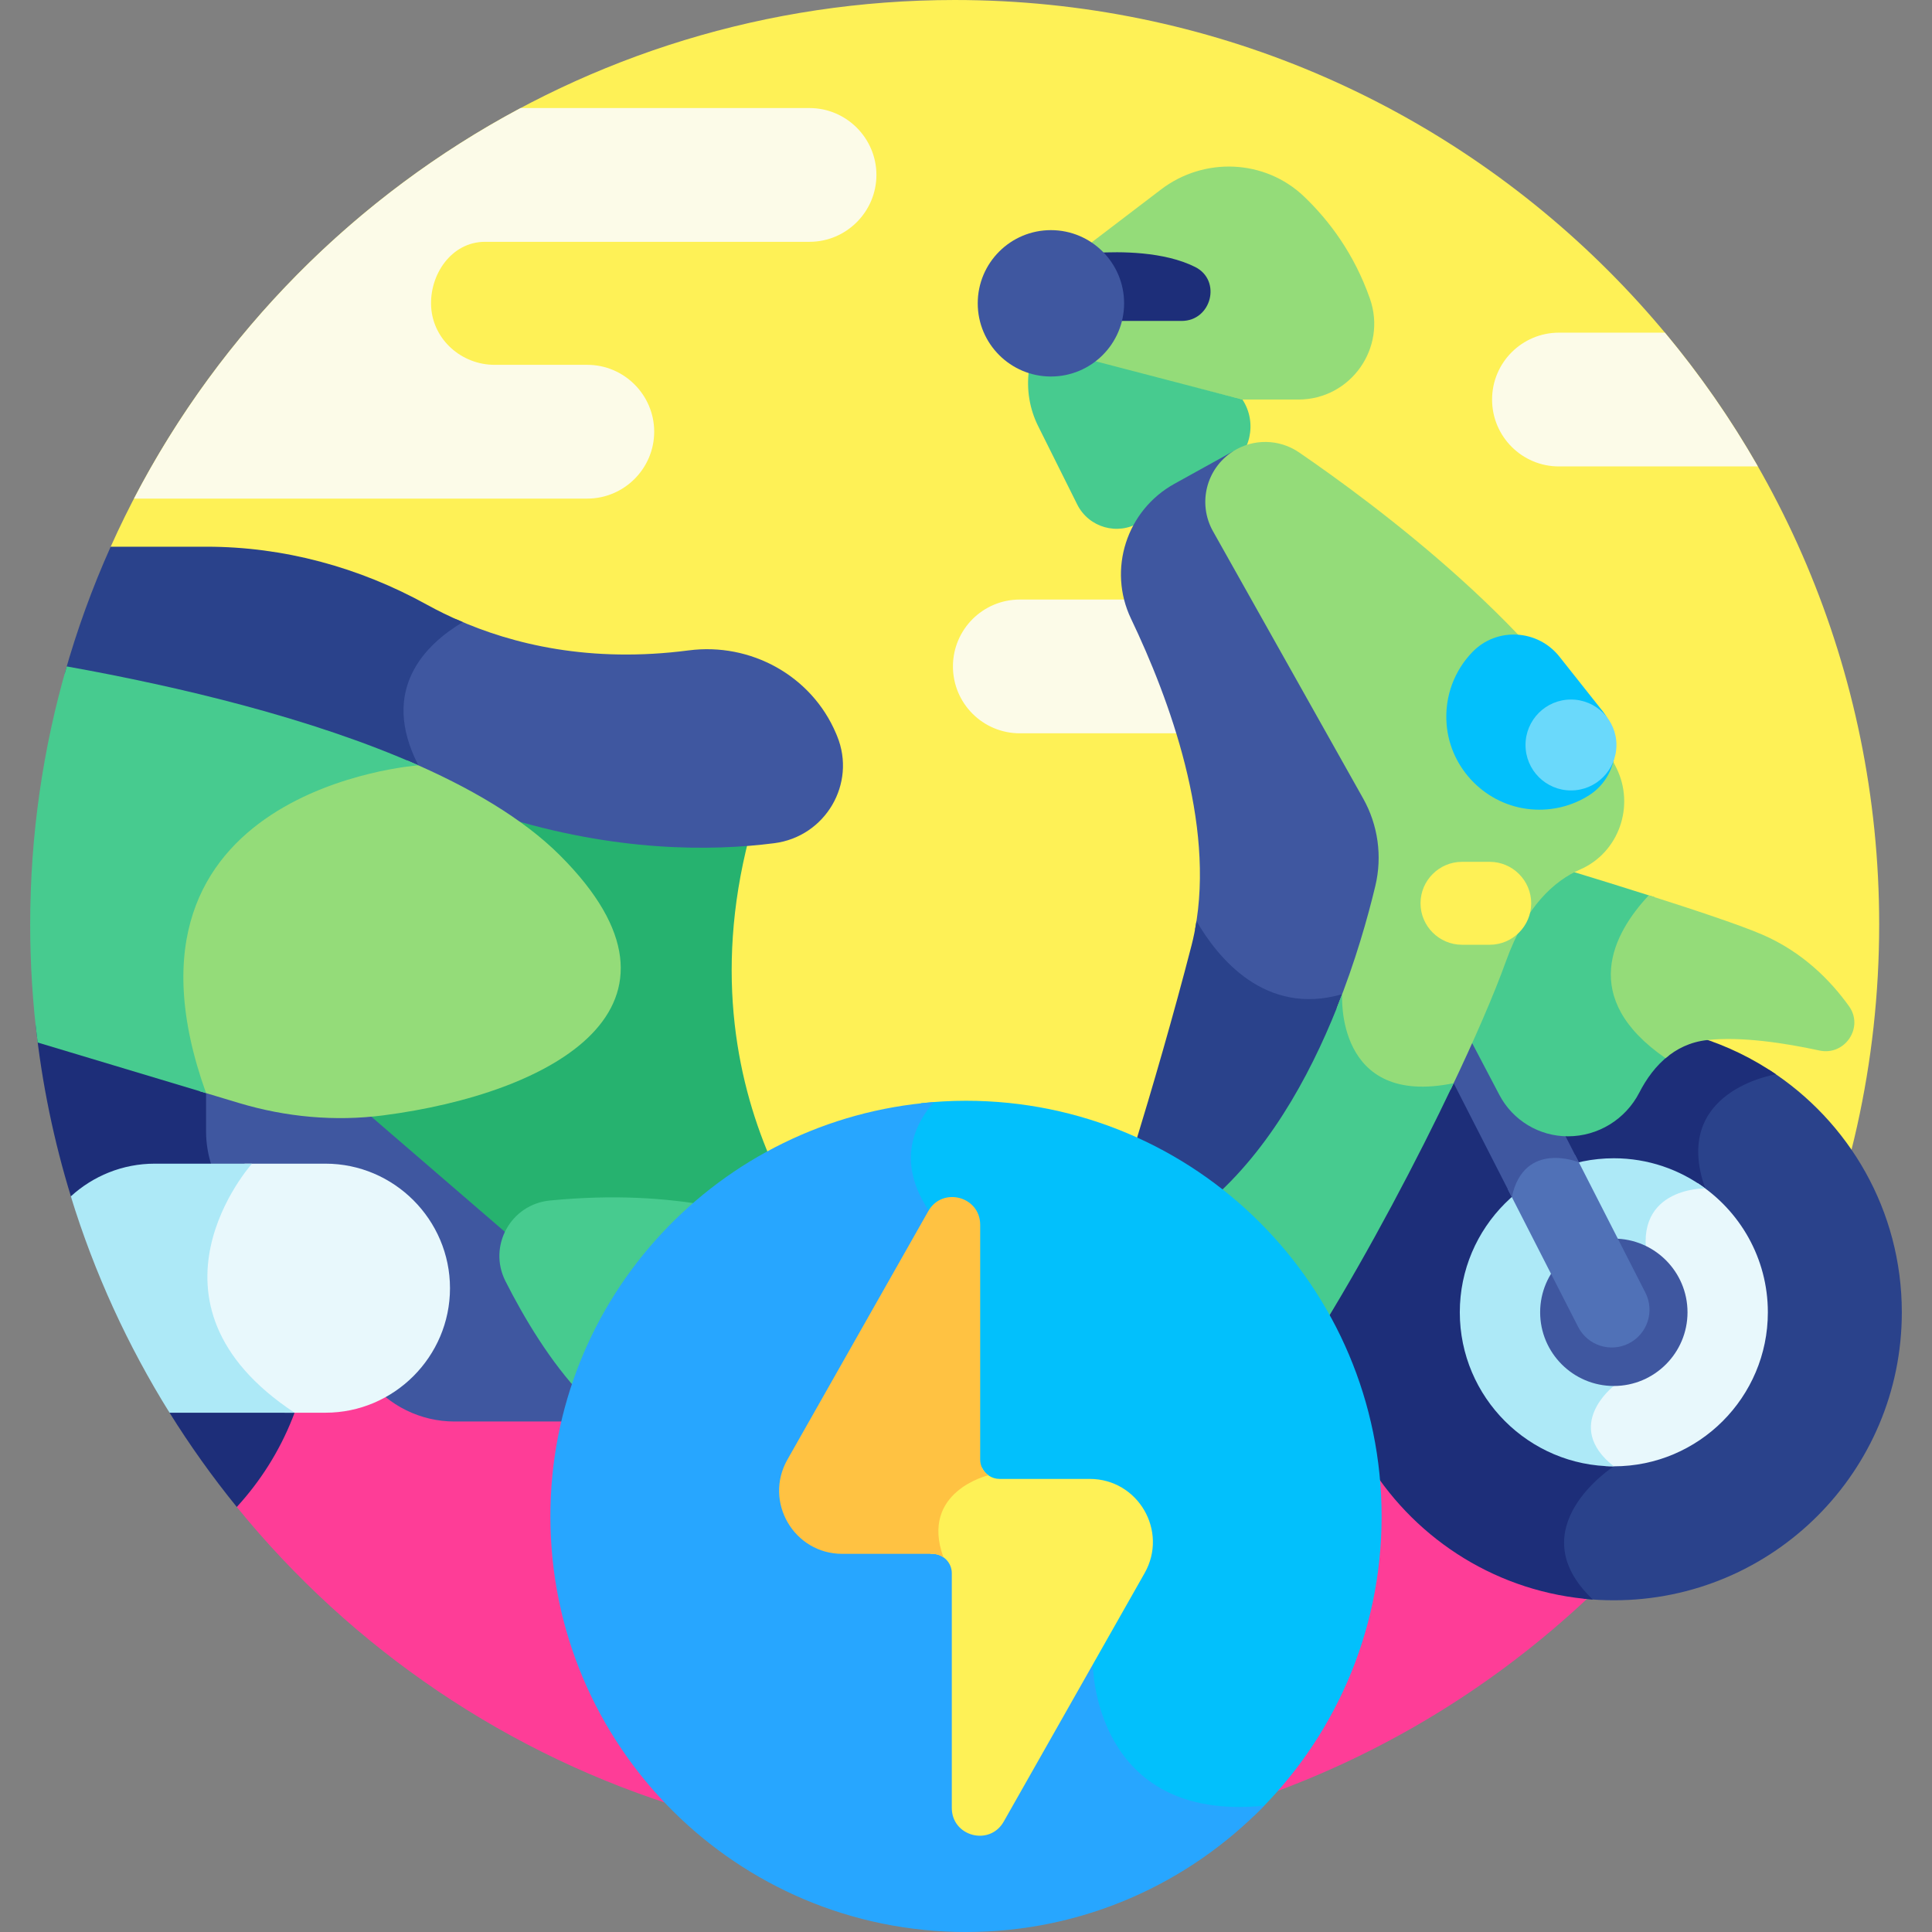 <svg id="Layer_1" enable-background="new 0 0 512 512" height="512" viewBox="0 0 512 512" width="512" xmlns="http://www.w3.org/2000/svg"><rect x="0" y="0" width="512" height="512" fill="#808080" stroke="none"/><g><path d="m475.452 347.772c14.464-31.256 22.55-66.066 22.55-102.77 0-135.311-109.691-245.002-245.002-245.002-99.644 0-185.386 59.488-223.669 144.884l26.645 202.888z" fill="#fef156"/><g fill="#fcfbe8"><path d="m35.506 132.133h120.14c9.749 0 17.725-7.977 17.725-17.725 0-9.749-7.976-17.725-17.725-17.725h-24.579c-8.713 0-16.262-6.613-16.803-15.31-.523-8.473 5.292-17.29 14.28-17.29h85.993c9.748 0 17.724-7.976 17.724-17.724 0-9.749-7.976-17.725-17.725-17.725h-76.557c-43.748 23.308-79.59 59.492-102.473 103.499z"/><path d="m310.376 158.884h-40.112c-9.789 0-17.725 7.936-17.725 17.725 0 9.789 7.936 17.725 17.725 17.725h40.521c10.324 0 18.66-8.945 17.64-19.468-.887-9.148-8.858-15.982-18.049-15.982z"/><path d="m441.211 88.159h-28.07c-9.789 0-17.724 7.936-17.724 17.725s7.936 17.725 17.724 17.725h52.713c-7.176-12.557-15.435-24.412-24.643-35.45z"/></g><path d="m149.366 402.364c0-19.936 5.443-38.598 14.915-54.592h-108.305l6.775 51.592c30.515 37.563 71.933 65.901 119.427 80.225-20.227-19.515-32.812-46.899-32.812-77.225z" fill="#fe3d97"/><path d="m349.052 347.772c9.472 15.995 14.915 34.656 14.915 54.592 0 28.537-11.143 54.468-29.311 73.69 62.415-22.063 113.222-68.695 140.796-128.282z" fill="#fe3d97"/><path d="m9.431 271.525c1.691 15.704 4.874 30.958 9.389 45.629l26.104 57.222c5.427 8.709 11.382 17.055 17.827 24.988 12.472-13.585 20.09-31.697 20.09-51.593.001-41.174-32.61-74.714-73.41-76.246z" fill="#1d2e79"/><path d="m154.906 368.251c-6.133-6.514-12.783-15.909-19.613-29.401-3.441-6.796.27-12.382.369-12.779-.379-.327-.418-.361-36.757-31.694-2.778-.009-16.328 2.149-35.147-3.508l-9.146-2.749v11.698c0 6.393 2.113 12.605 6.01 17.672l36.857 47.914c5.487 7.133 13.975 11.312 22.974 11.312h32.007c.702-2.867 1.516-5.692 2.446-8.465z" fill="#3f57a0"/><path d="m468.875 283.538c-3.7.857-12.974 3.712-17.636 11.51-3.06 5.117-3.517 11.335-1.368 18.503-3.051.318-8.771 1.527-12.31 6.06-3.164 4.053-3.795 9.715-1.873 16.83 5.437 20.121-8.232 29.218-8.814 29.594l-.105.074c-.271.207-6.622 5.163-6.667 12.094-.023 3.67 1.704 7.122 5.141 10.283-3.639 2.757-12.053 10.183-12.248 20.014-.105 5.277 2.184 10.361 6.801 15.185 2.593.267 5.223.408 7.887.408 42.151 0 76.32-34.169 76.32-76.32-.001-26.974-14.006-50.661-35.128-64.235z" fill="#2a428b"/><path d="m470.664 284.707c-12.242-8.36-27.039-13.255-42.982-13.255-42.15 0-76.32 34.169-76.32 76.32 0 1.461.051 2.91.132 4.351 5.877 11.069 9.875 23.286 11.563 36.231 12.579 19.989 34.16 33.736 59.062 35.532-19.946-18.923 5.563-35.293 5.563-35.293-13.681-10.79 0-21.294 0-21.294s15.264-9.749 9.456-31.249c-5.809-21.5 14.768-21.11 14.768-21.11-9.184-25.875 18.609-30.211 18.758-30.233z" fill="#1d2e79"/><path d="m449.866 313.533c.002.006.003.012.005.017-3.051.318-8.771 1.527-12.31 6.06-3.164 4.053-3.795 9.715-1.873 16.83 5.437 20.121-8.232 29.218-8.814 29.594l-.105.074c-.271.207-6.622 5.163-6.667 12.094-.023 3.67 1.704 7.122 5.141 10.283-.01.007-.022.017-.032.025.818.049 1.641.082 2.471.082 22.509 0 40.82-18.312 40.82-40.82 0-14.333-7.431-26.954-18.636-34.239z" fill="#e8f8fc"/><path d="m427.682 306.952c-22.508 0-40.819 18.312-40.819 40.819 0 22.509 18.312 40.82 40.819 40.82-13.681-10.79 0-21.294 0-21.294s15.264-9.749 9.456-31.249c-5.8-21.469 14.706-21.111 14.765-21.11-6.781-5.014-15.16-7.986-24.221-7.986z" fill="#ade9f7"/><path d="m86.253 308.384h-21.434c-3.074 3.801-13.227 17.812-11.063 34.664 1.52 11.83 8.815 22.362 21.664 31.336h10.833c18.15 0 33-14.85 33-33s-14.85-33-33-33z" fill="#e8f8fc"/><path d="m66.779 308.384h-25.781c-8.542 0-16.351 3.29-22.227 8.664 6.259 20.374 15.11 39.609 26.157 57.336h33.141c-44.294-29.248-11.29-66-11.29-66z" fill="#ade9f7"/><path d="m427.682 328.246c-10.767 0-19.526 8.759-19.526 19.526s8.759 19.526 19.526 19.526 19.526-8.759 19.526-19.526-8.759-19.526-19.526-19.526z" fill="#3f57a0"/><path d="m363.04 79.137c-4.168-11.893-10.807-20.698-17.444-27.046-10.364-9.913-26.502-10.574-37.907-1.88l-19.405 14.791c4.622 3.545 7.615 9.107 7.615 15.382 0 6.183-2.903 11.678-7.41 15.229l40.771 10.271h14.82c13.846 0 23.539-13.681 18.96-26.747z" fill="#94dc79"/><path d="m329.261 105.884-42.485-11.07c-2.981 1.868-6.494 2.964-10.271 2.964-1.275 0-2.519-.131-3.726-.366l-.092.666c-.701 5.085.149 10.263 2.439 14.857l10.344 20.745c3.058 6.133 10.72 8.322 16.556 4.729l23.151-14.251c6.263-3.856 8.11-12.12 4.084-18.274z" fill="#47cb8f"/><path d="m417.437 306.122c-2.411-.683-7.228-1.558-11.477.675-3.027 1.59-5.154 4.416-6.345 8.411l18.611 36.437c2.51 4.92 8.532 6.874 13.452 4.364s6.874-8.532 4.364-13.452z" fill="#5071b7"/><path d="m394.578 261.357c-2.751 6.906-6.298 14.977-10.381 23.663l16.448 32.202c3.282-15.16 17.763-9.2 17.764-9.2z" fill="#3f57a0"/><path d="m316.701 246.283c6.116 9.821 18.37 23.554 37.469 19.134.037 1.337.179 3.23.583 5.371 5.801-13.723 9.527-26.829 11.721-35.989 1.885-7.872.729-16.158-3.236-23.214l-39.784-70.798c-3.97-7.065-1.957-15.918 4.524-20.619l-1.245-.537-15.506 8.586c-12.672 7.016-17.742 22.689-11.493 35.757 10.213 21.358 22.268 54.227 16.967 82.309z" fill="#3f57a0"/><path d="m355.871 268.088c-.308-2.728-.183-4.616-.183-4.616-20.357 5.895-32.906-9.561-38.608-19.374-.337 2.161-.76 4.3-1.302 6.403-4.851 18.816-10.408 37.862-15.309 53.885 8.069 3.613 15.612 8.19 22.478 13.59 15.203-13.232 25.771-32.259 32.924-49.888z" fill="#2a428b"/><path d="m187.575 320.274c5.315-4.478 11.07-8.449 17.192-11.839-9.04-20.335-15.737-49.816-6.273-86.369-16.504 1.456-39.69.711-67.024-7.86-.97-.617-1.967-1.221-2.971-1.822h-.982c7.293 4.368 13.717 9.138 18.926 14.347 40.078 40.078-2.12 63.063-46.881 68.857-.456.059-.913.106-1.369.158l36.667 31.616c2.146-4.374 6.422-7.686 11.881-8.215 16.13-1.567 29.254-.783 40.834 1.127z" fill="#26b26f"/><path d="m221.847 195.074c-.101-.246-.202-.49-.305-.732-6.48-15.27-22.602-24.125-39.051-21.98-26.064 3.398-46.667-1.602-61.538-8.229-5.157 3.221-10.787 8.055-13.65 14.868-2.866 6.82-2.431 14.397 1.29 22.55-1.032.125-2.404.316-4.034.594 10.202 4.167 19.687 8.834 27.911 14.062 30.642 9.608 56.08 9.385 72.725 7.246 13.526-1.739 21.818-15.759 16.652-28.379z" fill="#3f57a0"/><path d="m122.649 164.87c-3.492-1.482-6.687-3.061-9.579-4.659-17.885-9.88-37.878-15.327-58.311-15.327h-25.428c-4.85 10.817-8.938 22.048-12.196 33.628 28.452 5.082 62.222 12.958 90.094 24.736 2.299-.328 3.649-.424 3.649-.424-10.391-20.186 1.961-32.111 11.771-37.954z" fill="#2a428b"/><path d="m148.443 226.73c-9.868-9.868-24.08-18.163-40.356-25.117-3.644.468-10.619 1.63-18.669 4.335-10.75 3.611-25.426 10.773-34.292 24.375-9.876 15.15-10.628 34.946-2.279 58.834l10.477 3.149c12.382 3.722 25.415 4.94 38.237 3.281 44.762-5.794 86.96-28.779 46.882-68.857z" fill="#94dc79"/><path d="m17.685 176.609c-6.299 21.708-9.687 44.654-9.687 68.393 0 10.594.673 21.031 1.978 31.27l44.635 13.415c-28.967-80.717 56.078-86.85 56.263-86.863-28.358-12.576-63.598-20.905-93.189-26.215z" fill="#47cb8f"/><path d="m438.486 237.762c-7.924-2.529-15.993-5.02-22.467-6.992-6.636 3.118-13.841 9.872-18.908 23.948-1.997 5.546-4.755 12.258-8.05 19.674l8.283 15.766c3.546 6.75 10.542 10.977 18.166 10.977 7.995 0 15.285-4.498 18.936-11.611 1.806-3.52 4.352-7.162 7.875-9.852-21.434-15.49-12.941-31.938-3.835-41.91z" fill="#47cb8f"/><path d="m188.392 319.584c-12.023-2.132-25.672-3.086-42.652-1.438-10.382 1.008-16.498 12.076-11.786 21.382 4.919 9.715 11.886 21.426 20.415 30.376 6.315-19.919 18.281-37.322 34.023-50.32z" fill="#47cb8f"/><path d="m428.374 203.528c-17.512-35.476-64.47-70.189-84.107-83.635-5.262-3.603-12.164-3.703-17.534-.263-7.086 4.54-9.402 13.819-5.279 21.156l39.784 70.798c3.965 7.056 5.121 15.342 3.235 23.214-1.998 8.342-5.265 19.957-10.212 32.33.359 4.558 1.874 12.25 7.74 17.362 5.273 4.593 12.821 6.014 22.433 4.241 6.263-13.105 11.454-25.066 14.675-34.014 5.25-14.583 12.797-21.319 19.626-24.283 10.29-4.464 14.603-16.849 9.639-26.906z" fill="#94dc79"/><path d="m350.876 350.967c11.904-19.428 24.544-43.225 34.36-63.912-31.543 6.507-29.548-23.583-29.548-23.583-7 18.497-17.777 39.311-33.802 53.69 11.863 9.095 21.774 20.606 28.99 33.805z" fill="#47cb8f"/><path d="m390.205 172.791c-4.712 4.876-7.43 11.691-6.841 19.133.941 11.888 10.532 21.545 22.414 22.558 5.635.48 10.916-.936 15.277-3.681 7.646-4.813 9.207-15.34 3.595-22.42l-11.389-14.366c-5.752-7.257-16.621-7.884-23.056-1.224z" fill="#02c0fc"/><path d="m394.798 250.37h-7.36c-6.043 0-10.987-4.944-10.987-10.987 0-6.043 4.944-10.987 10.987-10.987h7.36c6.043 0 10.987 4.944 10.987 10.987-.001 6.043-4.945 10.987-10.987 10.987z" fill="#fef156"/><path d="m316.744 70.761c-8.258-4.157-20-4.131-26.219-3.754 3.322 3.481 5.375 8.185 5.375 13.377 0 1.612-.218 3.169-.589 4.667h17.848c7.899-.001 10.64-10.738 3.585-14.29z" fill="#1d2e79"/><circle cx="278.505" cy="80.384" fill="#3f57a0" r="19.395"/><g><g><path d="m239.191 303.789c-1.184 8.338 2.425 16.904 10.729 25.471v73.564l37.303 39.268c.214 4.322 1.924 21.354 15.579 31.59 7.636 5.723 17.551 8.206 29.588 7.481 20.795-20.035 33.752-48.148 33.752-79.305 0-60.83-49.312-110.142-110.142-110.142-4.018 0-7.981.229-11.887.648-2.324 3.101-4.283 6.925-4.922 11.425z" fill="#02c0fc"/></g><g><path d="m256 512c31.014 0 59.015-12.838 79.032-33.466-45.345 4.501-45.419-37.44-45.419-37.44l-37.274-39.236v-73.588c-16.333-16.334-11.234-28.91-4.863-36.194-56.842 4.356-101.618 51.824-101.618 109.782 0 60.83 49.312 110.142 110.142 110.142z" fill="#27a6ff"/></g><g><path d="m288.79 391.928h-23.891c-2.109 0-3.917-1.273-4.708-3.09l-.056.133c-2.648.866-8.876 3.445-12.021 9.275-2.069 3.834-2.413 8.276-1.03 13.225l-.629.317h.646c2.837 0 5.137 2.3 5.137 5.137v62.191c0 7.559 10.031 10.205 13.759 3.629l37.337-65.852c6.319-11.146-1.731-24.965-14.544-24.965z" fill="#fef156"/></g><g><path d="m261.92 390.962c-1.302-.932-2.158-2.448-2.158-4.172v-62.191c0-7.559-10.031-10.205-13.759-3.629l-37.337 65.852c-6.319 11.146 1.732 24.965 14.544 24.965h23.891c1.084 0 2.087.34 2.916.913l.002-.001c-6.35-17.422 11.898-21.731 11.898-21.731z" fill="#ffc242"/></g></g><path d="m467.11 247.717c-5.667-2.466-17.881-6.541-30.172-10.448-9.418 10.077-18.709 27.197 4.451 43.162 2.892-2.466 6.493-4.299 10.972-4.797 9.019-1.002 20.548.757 29.808 2.763 6.751 1.462 11.854-6.134 7.831-11.749-4.904-6.846-12.274-14.312-22.89-18.931z" fill="#94dc79"/><circle cx="416.326" cy="197.429" fill="#6ad9fb" r="12.047"/></g></svg>